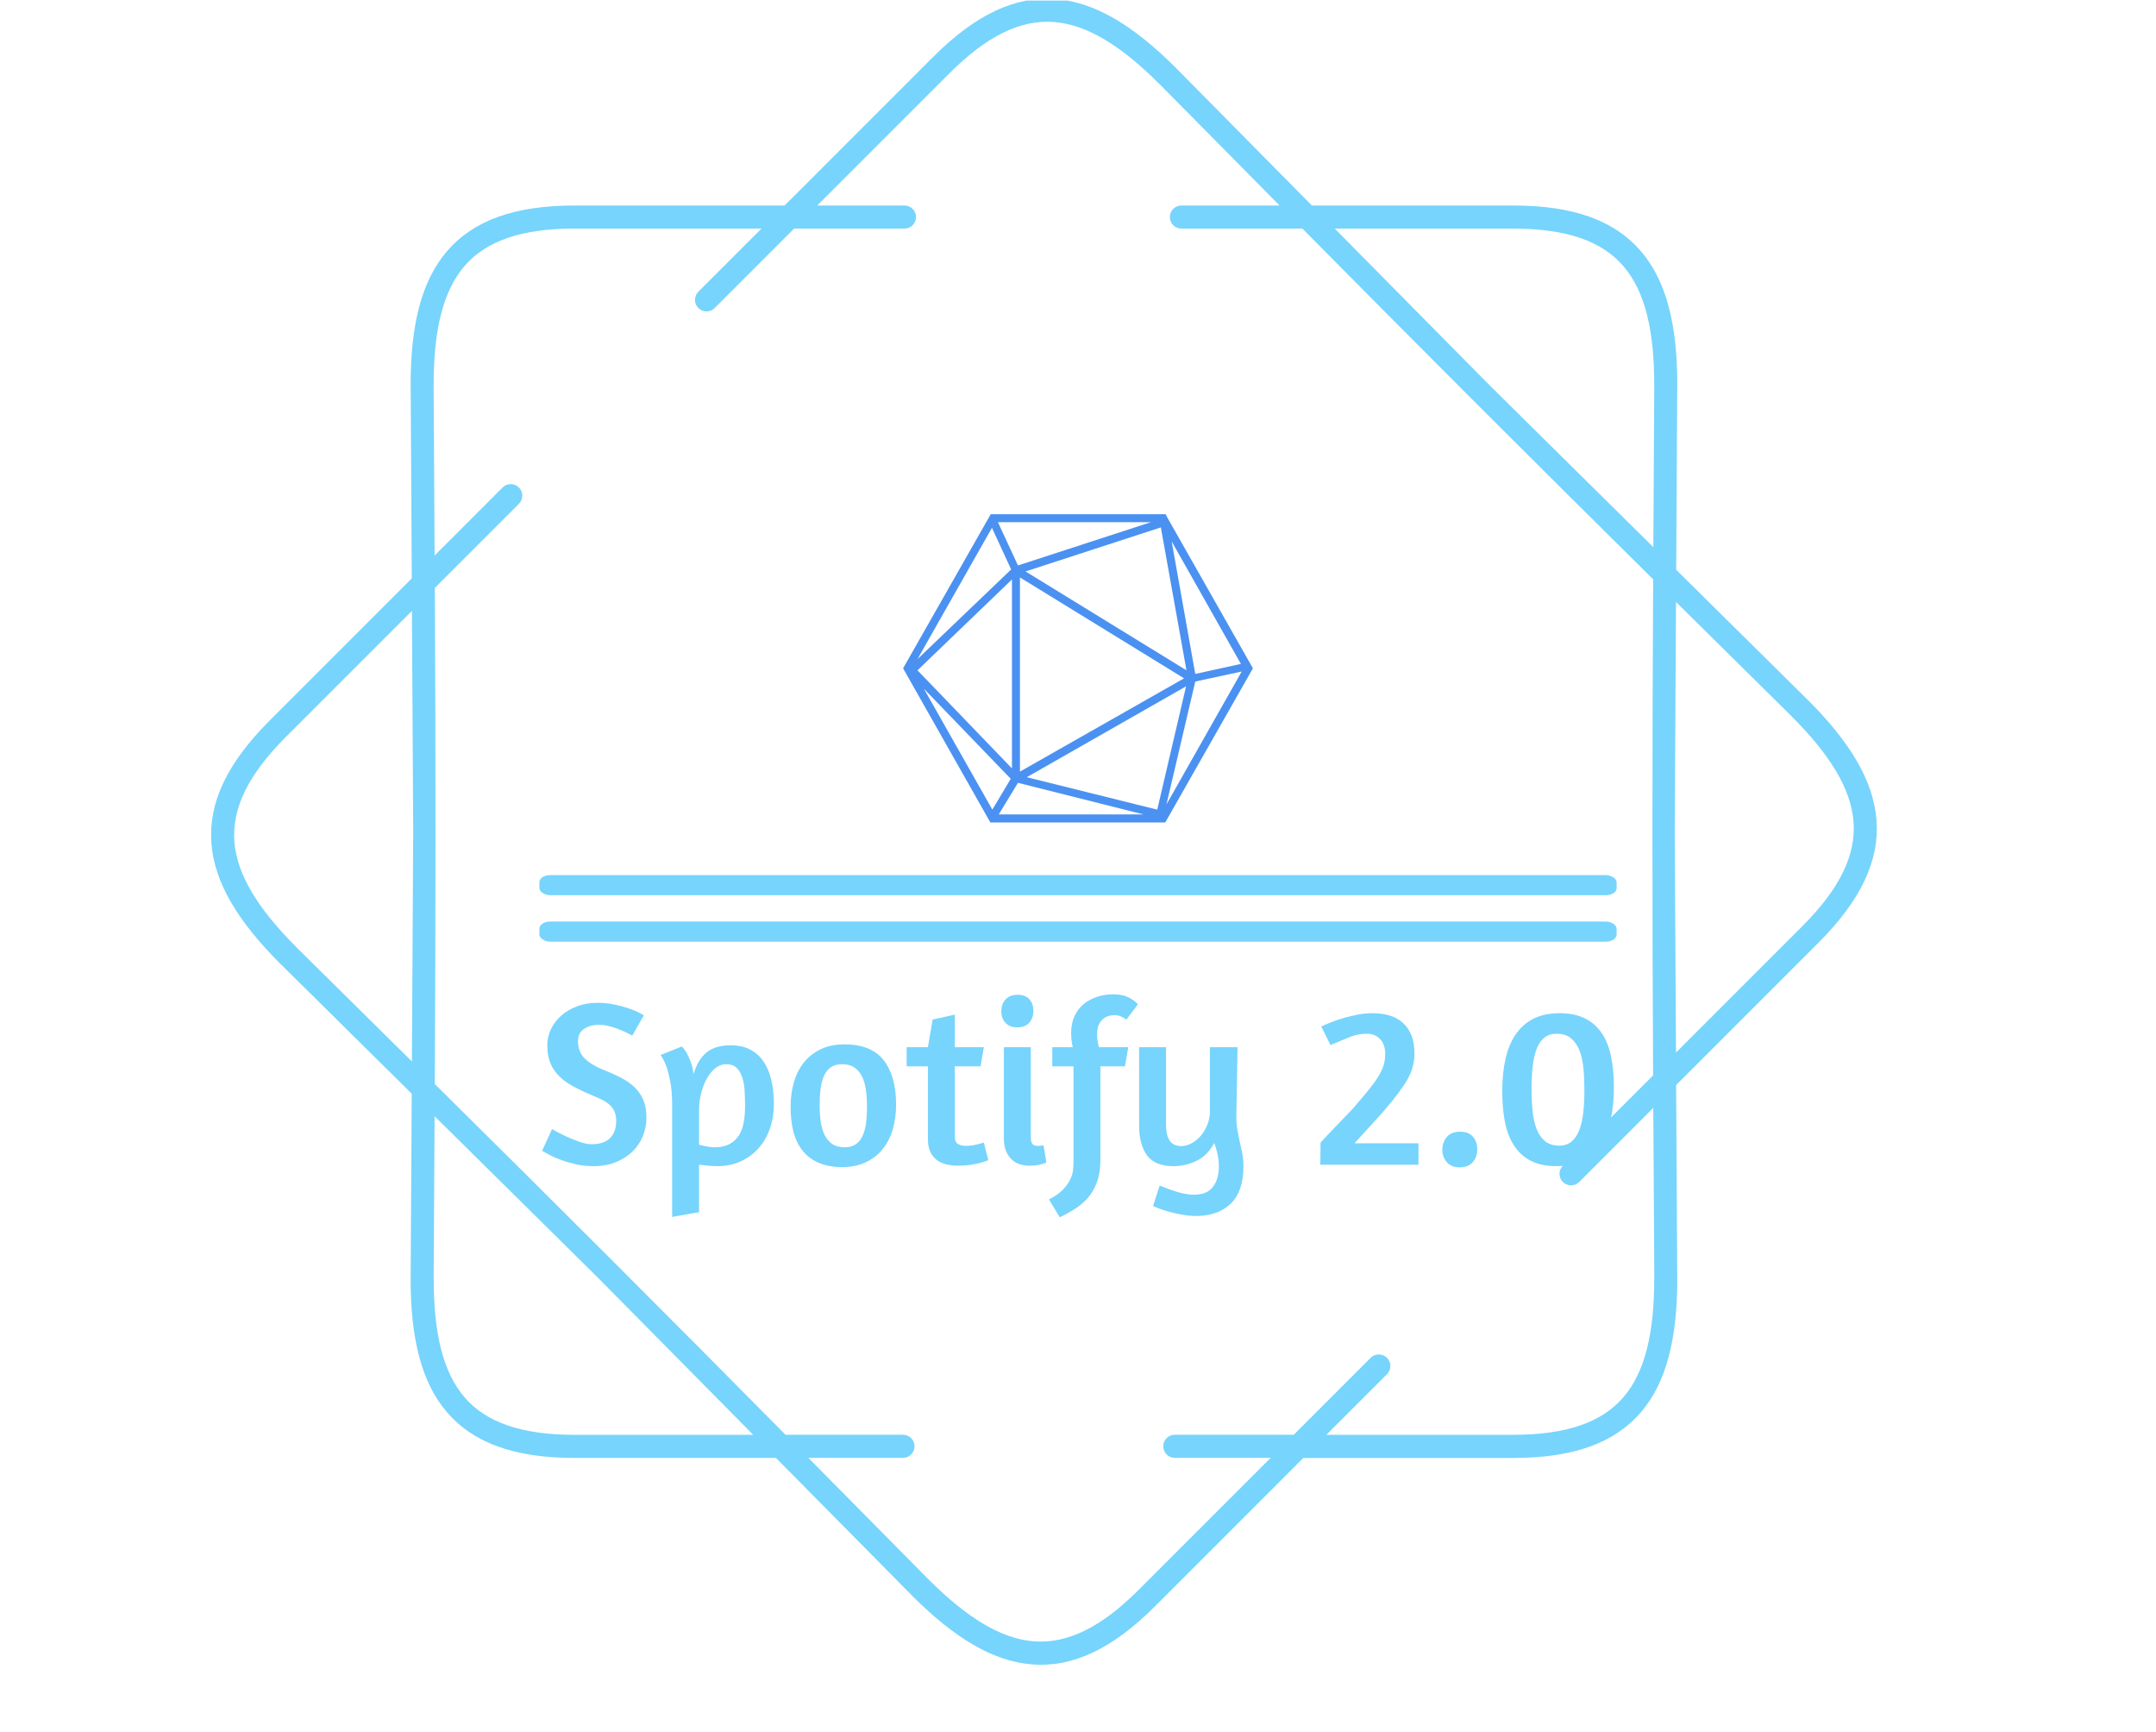 <svg xmlns="http://www.w3.org/2000/svg" version="1.1" xmlns:xlink="http://www.w3.org/1999/xlink" xmlns:svgjs="http://svgjs.dev/svgjs" width="1000" height="803" viewBox="0 0 1000 803"><g transform="matrix(1,0,0,1,0,0.266)"><svg viewBox="0 0 448 360" data-background-color="#ffffff" preserveAspectRatio="xMidYMid meet" height="803" width="1000" xmlns="http://www.w3.org/2000/svg" xmlns:xlink="http://www.w3.org/1999/xlink"><g id="tight-bounds" transform="matrix(1,0,0,1,0,-0.119)"><svg viewBox="0 0 448 360" height="360" width="448"><g><svg></svg></g><g><svg viewBox="0 0 448 360" height="360" width="448"><g><path transform="translate(36.915,-7.082) scale(0.006,0.006)" d="M25167 8301c221 0 400 179 400 400 0 221-179 400-400 400h-3824l-2753 2753c-156 156-409 156-566 0-156-156-156-409 0-566l2188-2188h-6475c-1847 0-3071 431-3819 1301-760 885-1068 2254-1068 4110 0 11 0 22-1 33l34 5884 2356-2356c156-156 409-156 566 0 156 156 156 409 0 566l-2915 2915c33 5746 31 11443-2 17189 4087 4041 8117 8068 12157 12154h4070c221 0 400 179 400 400 0 221-179 400-400 400h-3279l4160 4208 1-1c1313 1313 2498 2062 3660 2151 1146 87 2316-474 3622-1779l4579-4579h-3323c-221 0-400-179-400-400 0-221 179-400 400-400h4123l2666-2666c156-156 409-156 566 0 156 156 156 409 0 566l-2101 2101h6475c1847 0 3071-431 3819-1301 760-885 1068-2254 1068-4110h2l-34-5917-2568 2568c-156 156-409 156-566 0-156-156-156-409 0-566l3127-3127c-33-5746-31-11443 2-17189-4087-4041-8117-8068-12157-12154h-4193c-221 0-400-179-400-400 0-221 179-400 400-400h3402l-4141-4189c-7-6-13-12-20-18-1313-1313-2498-2062-3660-2151-1146-87-2316 474-3622 1779l-4579 4579h3024zM13737 8301h7275l5144-5144c1483-1483 2856-2116 4247-2010 1374 104 2719 934 4167 2382 8 8 15 15 22 23l4695 4749h6977c2096 0 3515 524 4425 1583 898 1045 1261 2582 1261 4629 0 13-1 25-2 37l-36 6373 4559 4508 1-1c1448 1448 2278 2792 2382 4167 106 1391-528 2764-2010 4247l-4934 4934 38 6710h2c0 2047-364 3584-1261 4629-910 1059-2329 1583-4425 1583h-7275l-5144 5144c-1483 1483-2856 2116-4247 2010-1374-104-2719-934-4167-2382l1-1-4718-4772h-6977c-2096 0-3515-524-4425-1583-898-1045-1261-2582-1261-4629h2l37-6410-4537-4485c-8-7-16-14-23-22-1448-1448-2278-2792-2382-4167-106-1391 528-2764 2010-4247l4934-4934-38-6672c-1-12-2-25-2-37 0-2047 364-3584 1261-4629 910-1059 2329-1583 4425-1583zM8141 30000l-44-7653-4374 4374c-1305 1305-1866 2476-1779 3622 88 1162 838 2348 2151 3660 6 6 13 13 18 20l3983 3937 45-7961zM8882 39860l-32 5627h2c0 1857 308 3226 1068 4110 748 871 1972 1301 3819 1301h6186l-5380-5442-5662-5597zM46264 9101h-6186l5380 5442 5662 5597 32-5594c-1-11-1-22-1-33 0-1857-308-3226-1068-4110-748-871-1972-1301-3819-1301zM51906 22039l-45 7961 44 7653 4374-4374c1305-1305 1866-2476 1779-3622-88-1163-838-2348-2151-3660l1-1-4002-3956z" fill="#77d4fc" fill-rule="nonzero" stroke="none" stroke-width="1" stroke-linecap="butt" stroke-linejoin="miter" stroke-miterlimit="10" stroke-dasharray="" stroke-dashoffset="0" font-family="none" font-weight="none" font-size="none" text-anchor="none" style="mix-blend-mode: normal" data-fill-palette-color="tertiary"></path></g><g transform="matrix(1,0,0,1,112,106.903)"><svg viewBox="0 0 224 146.194" height="146.194" width="224"><g><svg viewBox="0 0 225.12 146.925" height="146.194" width="224"><g><rect width="225.12" height="4.203" x="0" y="75.41" fill="#77d4fc" opacity="1" stroke-width="0" stroke="transparent" fill-opacity="1" class="rect-o$-0" data-fill-palette-color="primary" rx="1%" id="o$-0" data-palette-color="#77d4fc"></rect></g><g><rect width="225.12" height="4.203" x="0" y="85.115" fill="#77d4fc" opacity="1" stroke-width="0" stroke="transparent" fill-opacity="1" class="rect-o$-1" data-fill-palette-color="primary" rx="1%" id="o$-1" data-palette-color="#77d4fc"></rect></g><g transform="matrix(1,0,0,1,0.56,100.32)"><svg viewBox="0 0 224 46.605" height="46.605" width="224"><g id="textblocktransform"><svg viewBox="0 0 224 46.605" height="46.605" width="224" id="textblock"><g><svg viewBox="0 0 224 46.605" height="46.605" width="224"><g transform="matrix(1,0,0,1,0,0)"><svg width="224" viewBox="1.5 -36.1 227.08 47.25" height="46.605" data-palette-color="#77d4fc"><path d="M13.25-34.3L13.25-34.3Q15-34.3 16.6-33.98 18.2-33.65 19.53-33.23 20.85-32.8 21.78-32.35 22.7-31.9 23.05-31.65L23.05-31.65 20.6-27.35 19.95-27.7Q19.3-28.05 18.25-28.5 17.2-28.95 15.95-29.3 14.7-29.65 13.55-29.65L13.55-29.65Q11.75-29.65 10.43-28.8 9.1-27.95 9.1-26.15L9.1-26.15Q9.1-23.9 10.55-22.48 12-21.05 15.1-19.85L15.1-19.85Q17.1-19.05 18.68-18.18 20.25-17.3 21.35-16.15 22.45-15 23.03-13.5 23.6-12 23.6-9.9L23.6-9.9Q23.6-8 22.88-6.15 22.15-4.3 20.73-2.88 19.3-1.45 17.2-0.58 15.1 0.3 12.35 0.3L12.35 0.3Q10.4 0.3 8.65-0.1 6.9-0.5 5.48-1.03 4.05-1.55 3.03-2.1 2-2.65 1.5-2.95L1.5-2.95 3.6-7.55 4.5-7.05Q5.4-6.55 6.7-5.95 8-5.35 9.45-4.85 10.9-4.35 11.95-4.35L11.95-4.35Q14.6-4.35 15.9-5.65 17.2-6.95 17.2-9.3L17.2-9.3Q17.2-10.4 16.85-11.23 16.5-12.05 15.85-12.65 15.2-13.25 14.28-13.73 13.35-14.2 12.2-14.65L12.2-14.65Q9.95-15.6 8.18-16.55 6.4-17.5 5.15-18.73 3.9-19.95 3.25-21.53 2.6-23.1 2.6-25.3L2.6-25.3Q2.6-27.15 3.4-28.78 4.2-30.4 5.6-31.63 7-32.85 8.95-33.58 10.9-34.3 13.25-34.3ZM34.75 10.05L29.05 11.05 29.05-12.6Q29.05-15.6 28.65-17.63 28.25-19.65 27.8-20.9L27.8-20.9Q27.25-22.35 26.6-23.25L26.6-23.25 31.1-25.05Q31.7-24.45 32.2-23.55L32.2-23.55Q32.6-22.8 33-21.73 33.4-20.65 33.6-19.2L33.6-19.2Q34.45-22.2 36.3-23.75 38.15-25.3 41.45-25.3L41.45-25.3Q43.8-25.3 45.52-24.43 47.25-23.55 48.37-21.93 49.5-20.3 50.05-18 50.6-15.7 50.6-12.9L50.6-12.9Q50.6-10.05 49.75-7.63 48.9-5.2 47.32-3.45 45.75-1.7 43.55-0.7 41.35 0.3 38.65 0.3L38.65 0.3Q37.7 0.3 36.72 0.2 35.75 0.1 34.75 0L34.75 0 34.75 10.05ZM40.5-21.3Q39.25-21.3 38.2-20.45 37.15-19.6 36.37-18.2 35.6-16.8 35.17-15.05 34.75-13.3 34.75-11.45L34.75-11.45 34.75-4.25Q35.25-4.1 36.25-3.9 37.25-3.7 38-3.7L38-3.7Q39.9-3.7 41.15-4.35 42.4-5 43.15-6.15 43.9-7.3 44.2-8.9 44.5-10.5 44.5-12.4L44.5-12.4Q44.5-14.15 44.4-15.75 44.3-17.35 43.87-18.6 43.45-19.85 42.65-20.58 41.85-21.3 40.5-21.3L40.5-21.3ZM65.55-25.5Q71.3-25.5 73.9-22.1 76.5-18.7 76.5-12.75L76.5-12.75Q76.5-9.95 75.8-7.53 75.09-5.1 73.67-3.33 72.25-1.55 70.09-0.53 67.95 0.5 65.09 0.5L65.09 0.5Q62.25 0.5 60.17-0.38 58.1-1.25 56.75-2.9 55.4-4.55 54.77-6.9 54.15-9.25 54.15-12.2L54.15-12.2Q54.15-15.05 54.85-17.48 55.55-19.9 56.97-21.68 58.4-23.45 60.55-24.48 62.7-25.5 65.55-25.5L65.55-25.5ZM65.05-21.3Q63.6-21.3 62.67-20.65 61.75-20 61.22-18.82 60.7-17.65 60.5-16.07 60.3-14.5 60.3-12.7L60.3-12.7Q60.3-10.85 60.52-9.2 60.75-7.55 61.35-6.33 61.95-5.1 62.97-4.4 64-3.7 65.59-3.7L65.59-3.7Q67.05-3.7 67.97-4.35 68.9-5 69.42-6.18 69.95-7.35 70.15-8.9 70.34-10.45 70.34-12.25L70.34-12.25Q70.34-14.1 70.12-15.75 69.9-17.4 69.3-18.65 68.7-19.9 67.67-20.6 66.65-21.3 65.05-21.3L65.05-21.3ZM78.74-20.85L78.74-24.9 83.24-24.9 84.24-30.75 88.94-31.8 88.94-24.9 95.09-24.9 94.39-20.85 88.94-20.85 88.94-6.05Q88.94-4.75 89.64-4.38 90.34-4 91.19-4L91.19-4Q91.89-4 92.59-4.1 93.29-4.2 93.84-4.35L93.84-4.35Q94.49-4.5 95.09-4.7L95.09-4.7 96.04-0.95 95.59-0.8Q95.14-0.6 94.27-0.38 93.39-0.15 92.22 0.03 91.04 0.2 89.64 0.2L89.64 0.2Q88.24 0.2 87.07-0.1 85.89-0.4 85.04-1.07 84.19-1.75 83.72-2.8 83.24-3.85 83.24-5.4L83.24-5.4 83.24-20.85 78.74-20.85ZM104.79 0.2Q102.14 0.2 100.74-1.38 99.34-2.95 99.34-5.45L99.34-5.45 99.34-24.9 105.04-24.9 105.04-5.95Q105.04-4.8 105.39-4.4 105.74-4 106.44-4L106.44-4Q106.64-4 106.87-4 107.09-4 107.29-4.05L107.29-4.05Q107.49-4.05 107.74-4.1L107.74-4.1 108.34-0.5Q107.99-0.3 107.44-0.15L107.44-0.15Q106.99 0 106.32 0.1 105.64 0.2 104.79 0.2L104.79 0.2ZM102.29-36Q103.89-36 104.74-35.05 105.59-34.1 105.59-32.6L105.59-32.6Q105.59-31.1 104.72-30.1 103.84-29.1 102.14-29.1L102.14-29.1Q100.54-29.1 99.67-30.08 98.79-31.05 98.79-32.45L98.79-32.45Q98.79-34 99.67-35 100.54-36 102.29-36L102.29-36ZM127.74-34L125.29-30.75Q125.14-30.9 124.36-31.3 123.59-31.7 122.89-31.7L122.89-31.7Q122.44-31.7 121.79-31.58 121.14-31.45 120.54-31.03 119.94-30.6 119.51-29.8 119.09-29 119.09-27.7L119.09-27.7Q119.09-27.15 119.16-26.45 119.24-25.75 119.49-24.9L119.49-24.9 125.69-24.9 124.99-20.85 119.79-20.85 119.79-1.25Q119.79 1.75 119.01 3.78 118.24 5.8 116.99 7.18 115.74 8.55 114.21 9.47 112.69 10.4 111.19 11.15L111.19 11.15 108.89 7.35Q110.74 6.4 111.79 5.33 112.84 4.25 113.36 3.18 113.89 2.1 113.99 1.1 114.09 0.1 114.09-0.7L114.09-0.7 114.09-20.85 109.59-20.85 109.59-24.9 113.94-24.9Q113.74-25.65 113.66-26.45 113.59-27.25 113.59-27.95L113.59-27.95Q113.59-29.95 114.31-31.5 115.04-33.05 116.26-34.05 117.49-35.05 119.11-35.58 120.74-36.1 122.49-36.1L122.49-36.1Q124.44-36.1 125.69-35.48 126.94-34.85 127.74-34L127.74-34ZM148.84-24.9L148.59-10.1Q148.59-8.6 148.81-7.35 149.04-6.1 149.31-4.88 149.59-3.65 149.84-2.4 150.09-1.15 150.09 0.35L150.09 0.35Q150.09 5.65 147.39 8.25 144.69 10.85 140.09 10.85L140.09 10.85Q138.59 10.85 137.09 10.58 135.59 10.3 134.31 9.95 133.04 9.6 132.14 9.25 131.24 8.9 130.94 8.75L130.94 8.75 132.34 4.4Q133.04 4.7 133.91 5.03 134.79 5.35 135.71 5.65 136.64 5.95 137.64 6.15 138.64 6.35 139.59 6.35L139.59 6.35Q142.39 6.35 143.64 4.67 144.89 3 144.89 0.35L144.89 0.35Q144.89-2.05 143.89-4.6L143.89-4.6Q142.49-1.95 140.16-0.83 137.84 0.3 135.29 0.3L135.29 0.3Q131.34 0.3 129.66-2 127.99-4.3 127.99-8.3L127.99-8.3 127.99-24.9 133.69-24.9 133.69-8.45Q133.69-6.35 134.44-5.15 135.19-3.95 136.99-3.95L136.99-3.95Q137.94-3.95 139.01-4.5 140.09-5.05 140.96-6.03 141.84-7 142.41-8.38 142.99-9.75 142.99-11.35L142.99-11.35 142.99-24.9 148.84-24.9ZM168.53-25.35L166.58-29.3Q167.58-29.75 168.86-30.25 170.13-30.75 171.56-31.15 172.98-31.55 174.48-31.83 175.98-32.1 177.48-32.1L177.48-32.1Q179.23-32.1 180.83-31.68 182.43-31.25 183.66-30.25 184.88-29.25 185.61-27.58 186.33-25.9 186.33-23.45L186.33-23.45Q186.33-20.2 184.18-16.98 182.03-13.75 178.23-9.6L178.23-9.6 173.63-4.55 187.18-4.55 187.18 0 166.38 0 166.43-4.7Q166.83-5.15 167.81-6.18 168.78-7.2 169.86-8.33 170.93-9.45 171.91-10.45 172.88-11.45 173.28-11.9L173.28-11.9Q175.23-14.15 176.56-15.78 177.88-17.4 178.68-18.7 179.48-20 179.81-21.13 180.13-22.25 180.13-23.55L180.13-23.55Q180.13-25.45 179.06-26.6 177.98-27.75 176.28-27.75L176.28-27.75Q174.33-27.75 172.61-27.05 170.88-26.35 168.53-25.35L168.53-25.35ZM196.03-7Q197.78-7 198.7-5.95 199.63-4.9 199.63-3.25L199.63-3.25Q199.63-1.65 198.68-0.55 197.73 0.55 195.88 0.55L195.88 0.55Q194.13 0.55 193.18-0.55 192.23-1.65 192.23-3.15L192.23-3.15Q192.23-4.75 193.18-5.88 194.13-7 196.03-7L196.03-7ZM217.08-32.1Q220.18-32.1 222.35-31.05 224.53-30 225.93-28 227.33-26 227.95-23.05 228.58-20.1 228.58-16.35L228.58-16.35Q228.58-12.6 227.9-9.55 227.23-6.5 225.75-4.3 224.28-2.1 221.98-0.9 219.68 0.3 216.43 0.3L216.43 0.3Q213.33 0.3 211.15-0.75 208.98-1.8 207.58-3.83 206.18-5.85 205.55-8.8 204.93-11.75 204.93-15.55L204.93-15.55Q204.93-19.3 205.6-22.35 206.28-25.4 207.75-27.58 209.23-29.75 211.53-30.93 213.83-32.1 217.08-32.1L217.08-32.1ZM216.43-27.75Q214.88-27.75 213.85-26.93 212.83-26.1 212.23-24.58 211.63-23.05 211.38-20.9 211.13-18.75 211.13-16.1L211.13-16.1Q211.13-13.6 211.35-11.4 211.58-9.2 212.2-7.58 212.83-5.95 213.98-5 215.13-4.05 217.03-4.05L217.03-4.05Q218.58-4.05 219.6-4.9 220.63-5.75 221.23-7.28 221.83-8.8 222.08-10.95 222.33-13.1 222.33-15.75L222.33-15.75Q222.33-18.25 222.13-20.43 221.93-22.6 221.28-24.23 220.63-25.85 219.48-26.8 218.33-27.75 216.43-27.75L216.43-27.75Z" opacity="1" transform="matrix(1,0,0,1,0,0)" fill="#77d4fc" class="undefined-text-0" data-fill-palette-color="primary" id="text-0"></path></svg></g></svg></g></svg></g></svg></g><g transform="matrix(1,0,0,1,76.006,0)"><svg viewBox="0 0 73.107 64.408" height="64.408" width="73.107"><g><svg xmlns="http://www.w3.org/2000/svg" xmlns:xlink="http://www.w3.org/1999/xlink" version="1.1" x="0" y="0" viewBox="6.3 11.5 87.4 77" style="enable-background:new 0 0 100 100;" xml:space="preserve" height="64.408" width="73.107" class="icon-icon-0" data-fill-palette-color="accent" id="icon-0"><path d="M72.3 12.3L72.3 12.3 72.3 12.3l-0.4-0.8H28.2L6.3 50l21.8 38.5h43.7L93.7 50 72.3 12.3zM33.3 25.3L9.9 47.7l18.6-32.8L33.3 25.3zM70.7 14.8l6.4 35.7L36.9 25.8 70.7 14.8zM35.5 27.3l41 25.2-41 23.3V27.3zM77 54.5l-7.2 30.8-32.6-8.1L77 54.5zM33.5 75L9.9 50.5l23.6-22.7V75zM33.2 77.6l-4.6 7.7L11.5 55.1 33.2 77.6zM35 78.6l31.4 7.9H30.2L35 78.6zM79.3 53.3l11.6-2.5L72.1 84 79.3 53.3zM90.7 48.9l-11.4 2.5-5.9-33.1L90.7 48.9zM35 24.3l-5-10.8h38.2L35 24.3z" fill="#4b91f1" data-fill-palette-color="accent"></path></svg></g></svg></g><g></g></svg></g></svg></g></svg></g><defs></defs></svg><rect width="448" height="360" fill="none" stroke="none" visibility="hidden"></rect></g></svg></g></svg>
